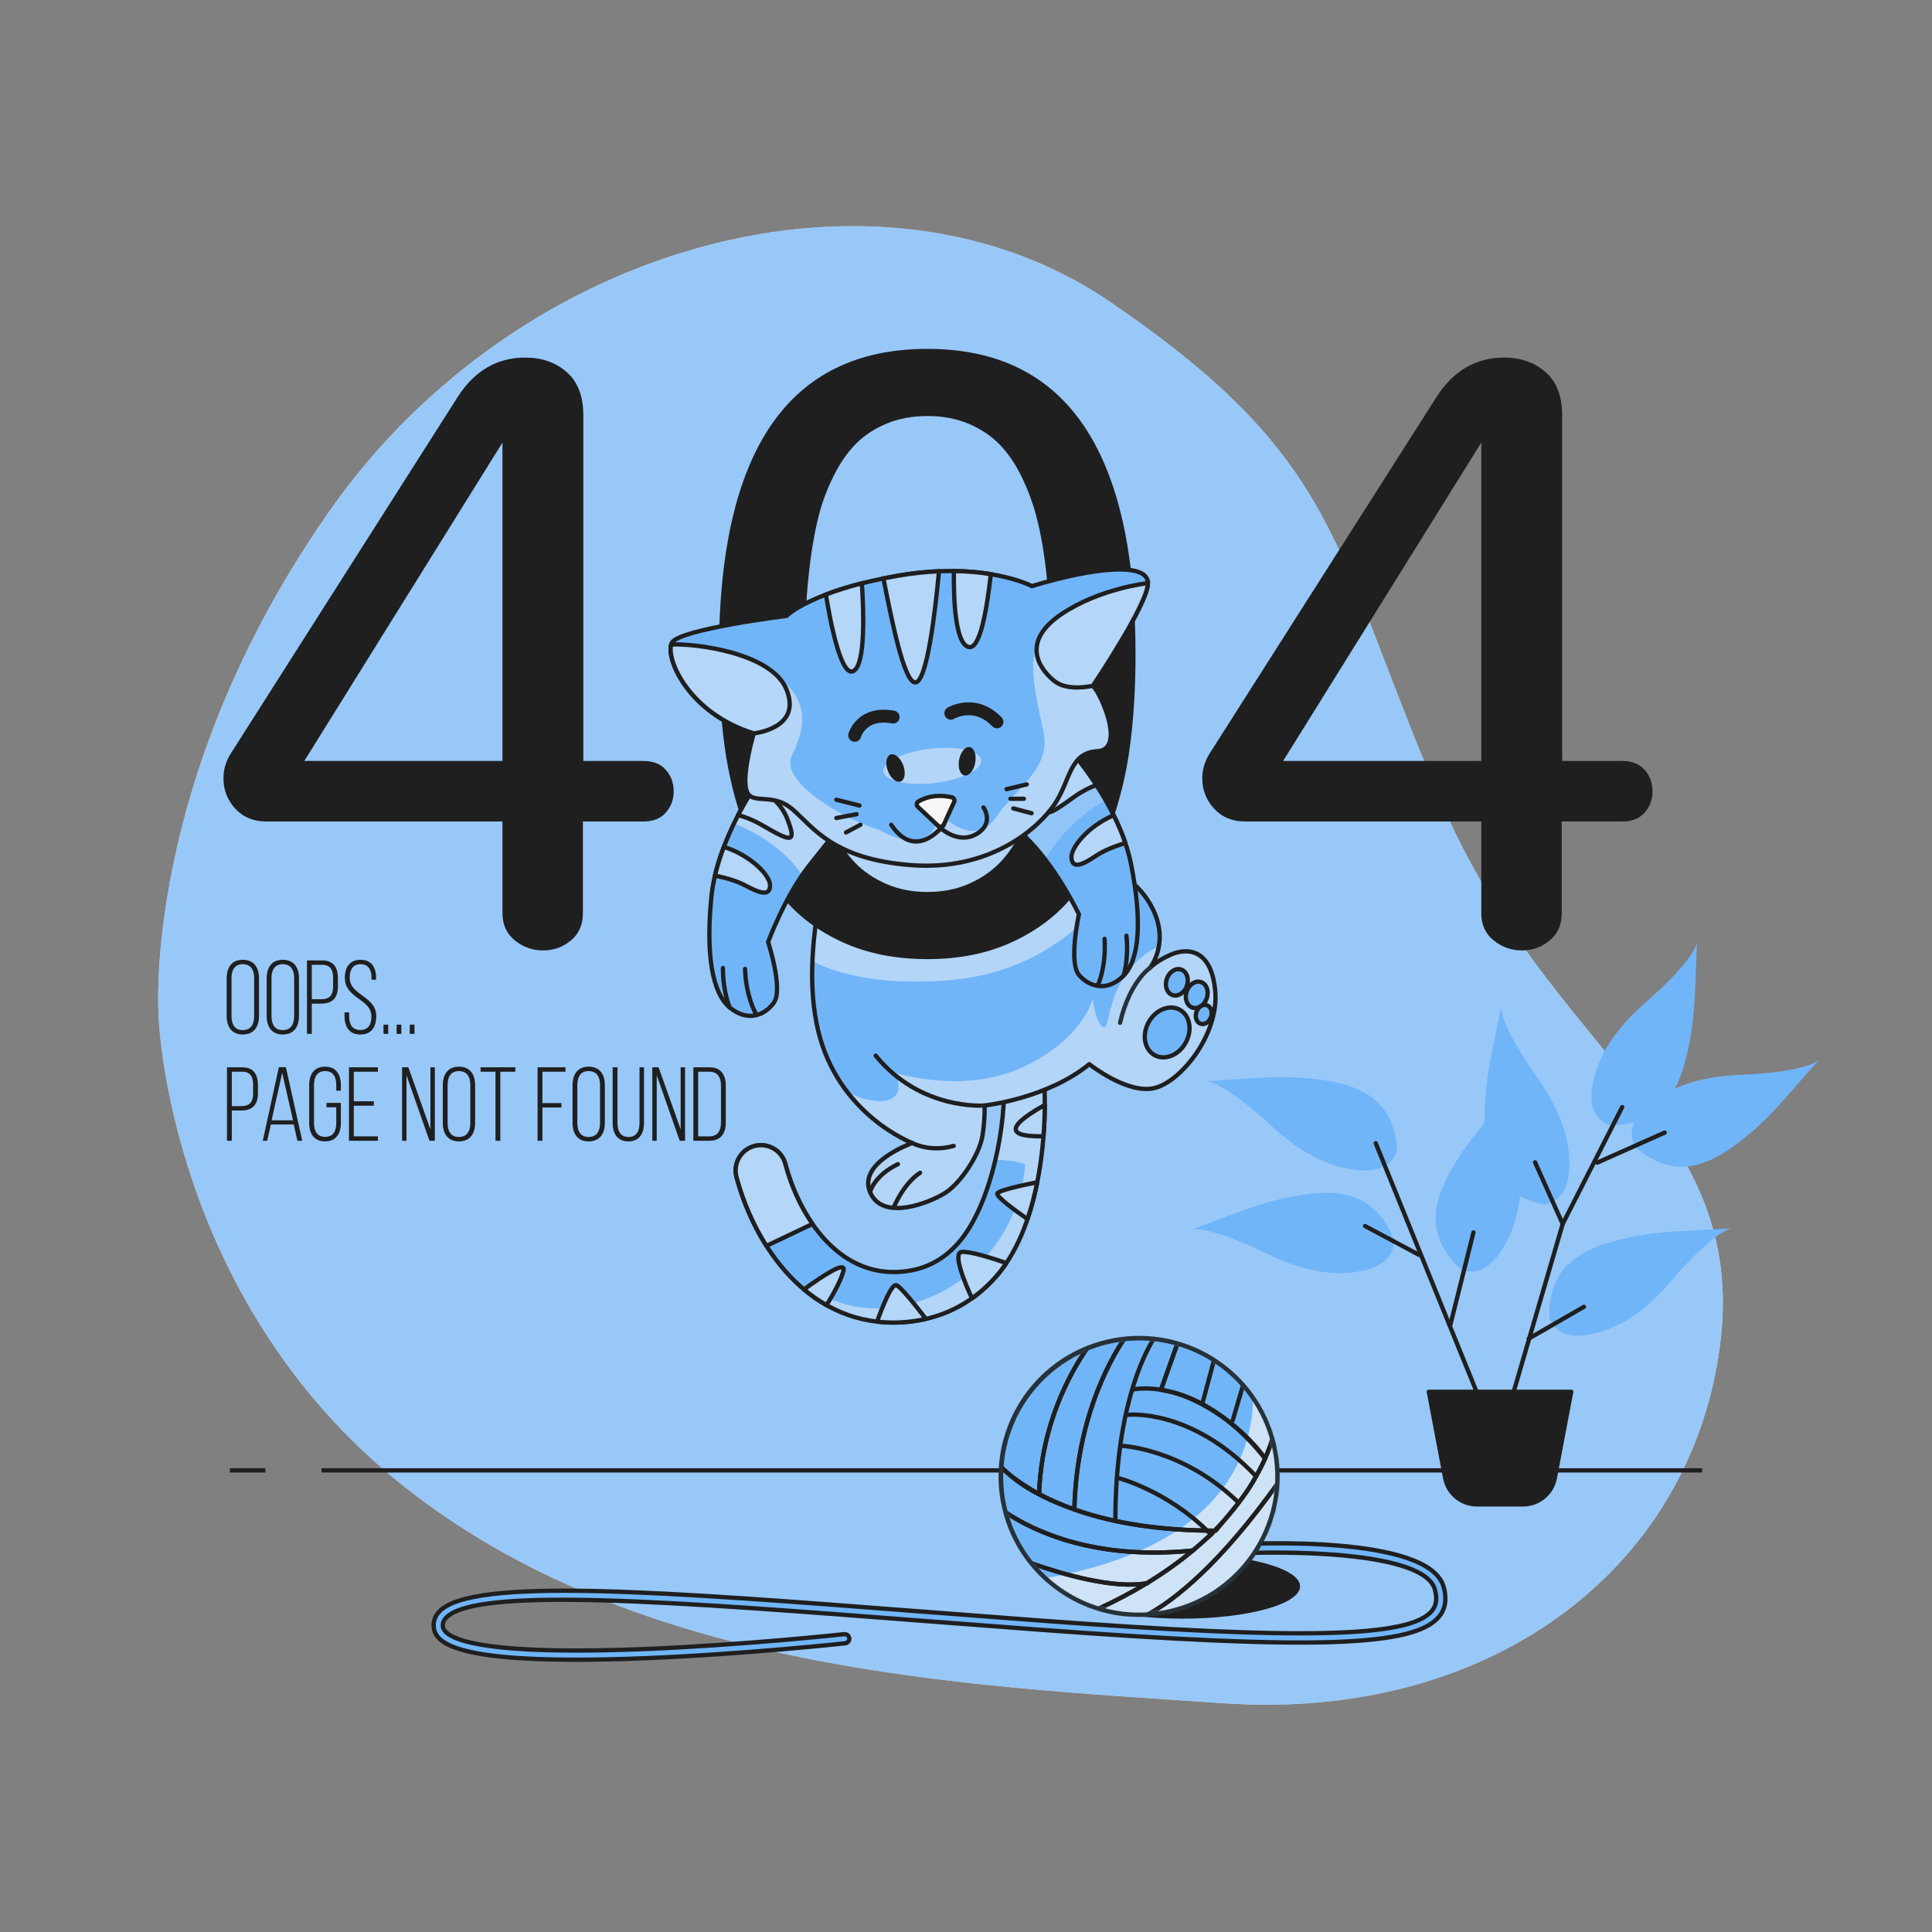 <svg width="500" height="500" viewBox="0 0 500 500" fill="none" xmlns="http://www.w3.org/2000/svg">
<rect x="0" y="0" width="500" height="500" fill="#808080" stroke="none"/>
<path d="M41.058 263.177C41.058 263.177 43.402 335.854 104.071 384.295C164.74 432.735 248.808 436.205 316.865 440.806C384.922 445.408 437.196 406.88 445.075 348.641C452.953 290.402 400.949 273.306 372.734 207.011C344.519 140.716 347.029 118.925 287.328 78.151C227.627 37.377 134.235 62.414 85.269 132.266C36.304 202.118 41.058 263.177 41.058 263.177Z" fill="#F6F6F7"/>
<path opacity="0.7" d="M41.058 263.177C41.058 263.177 43.402 335.854 104.071 384.295C164.74 432.735 248.808 436.205 316.865 440.806C384.922 445.408 437.196 406.88 445.075 348.641C452.953 290.402 400.949 273.306 372.734 207.011C344.519 140.716 347.029 118.925 287.328 78.151C227.627 37.377 134.235 62.414 85.269 132.266C36.304 202.118 41.058 263.177 41.058 263.177Z" fill="#71B5F9"/>
<path d="M68.667 380.533H59.49" stroke="#1F1F1F" stroke-width="1.113" stroke-miterlimit="10"/>
<path d="M440.51 380.533H83.195" stroke="#1F1F1F" stroke-width="1.113" stroke-miterlimit="10"/>
<path d="M306.068 418.905C322.855 418.905 336.463 415.163 336.463 410.546C336.463 405.93 322.855 402.188 306.068 402.188C289.281 402.188 275.673 405.93 275.673 410.546C275.673 415.163 289.281 418.905 306.068 418.905Z" fill="#1F1F1F"/>
<path d="M149.026 429.539C117.403 429.539 112.734 424.967 112.273 421.278C112.073 419.68 112.557 418.256 113.712 417.045C122.234 408.109 171.325 411.888 239.272 417.121C248.748 417.851 258.551 418.605 268.602 419.352C337.255 424.453 364.893 423.789 370.576 416.894C371.741 415.48 371.984 413.716 371.336 411.343C368.621 401.387 332.264 401.31 318.488 402.117C317.836 402.15 317.271 401.655 317.233 401.001C317.195 400.347 317.694 399.784 318.349 399.746C323.617 399.437 369.917 397.112 373.629 410.72C374.485 413.859 374.086 416.373 372.409 418.407C365.996 426.187 339.759 427.022 268.425 421.722C258.372 420.975 248.568 420.22 239.089 419.491C174.327 414.503 123.174 410.563 115.432 418.687C114.776 419.375 114.521 420.105 114.631 420.985C114.925 423.338 120.578 428.617 166.641 426.778C192.369 425.752 218.222 422.95 218.48 422.922C219.127 422.85 219.719 423.321 219.79 423.974C219.861 424.626 219.39 425.213 218.738 425.284C218.479 425.312 192.556 428.122 166.747 429.151C160.057 429.417 154.182 429.539 149.026 429.539Z" fill="#71B5F9" stroke="#1F1F1F" stroke-width="1.113" stroke-miterlimit="10"/>
<path d="M302.891 416.969C322.154 412.494 334.142 393.25 329.667 373.987C325.192 354.724 305.948 342.736 286.686 347.212C267.423 351.687 255.435 370.93 259.91 390.193C264.385 409.456 283.628 421.444 302.891 416.969Z" fill="#71B5F9"/>
<mask id="mask0_31656_2151" style="mask-type:luminance" maskUnits="userSpaceOnUse" x="258" y="346" width="73" height="72">
<path d="M302.891 416.969C322.154 412.494 334.142 393.25 329.667 373.987C325.192 354.724 305.948 342.736 286.686 347.212C267.423 351.687 255.435 370.93 259.91 390.193C264.385 409.456 283.628 421.444 302.891 416.969Z" fill="white"/>
</mask>
<g mask="url(#mask0_31656_2151)">
<path d="M294.77 417.887C314.545 417.887 330.576 401.856 330.576 382.081C330.576 374.6 328.278 367.657 324.355 361.912C323.959 377.506 315.335 400.537 270.569 408.464C276.942 414.314 285.438 417.887 294.77 417.887Z" fill="#F6F6F7"/>
</g>
<mask id="mask1_31656_2151" style="mask-type:luminance" maskUnits="userSpaceOnUse" x="258" y="346" width="73" height="72">
<path d="M302.891 416.969C322.154 412.494 334.142 393.25 329.667 373.987C325.192 354.724 305.948 342.736 286.686 347.212C267.423 351.687 255.435 370.93 259.91 390.193C264.385 409.456 283.628 421.444 302.891 416.969Z" fill="white"/>
</mask>
<g mask="url(#mask1_31656_2151)">
<path opacity="0.3" d="M294.77 417.887C314.545 417.887 330.576 401.856 330.576 382.081C330.576 374.6 328.278 367.657 324.355 361.912C323.959 377.506 315.335 400.537 270.569 408.464C276.942 414.314 285.438 417.887 294.77 417.887Z" fill="#71B5F9"/>
</g>
<mask id="mask2_31656_2151" style="mask-type:luminance" maskUnits="userSpaceOnUse" x="258" y="346" width="73" height="72">
<path d="M329.18 374.1C333.593 393.094 321.772 412.069 302.778 416.482C283.784 420.894 264.809 409.074 260.397 390.08C255.984 371.086 267.805 352.111 286.799 347.699C305.793 343.286 324.767 355.106 329.18 374.1Z" fill="white" stroke="white" stroke-width="1"/>
</mask>
<g mask="url(#mask2_31656_2151)">
<path d="M312.394 396.118C301.876 385.827 289.753 382.613 289.753 382.613M312.394 396.118C313.026 396.127 313.645 396.143 314.29 396.144C319.255 391.143 322.7 386.309 325.078 382.079M312.394 396.118C297.661 395.905 286.457 393.635 278.045 390.642C278.588 368.022 286.657 352.949 290.877 346.567C292.208 346.417 293.559 346.333 294.93 346.333C296.154 346.333 297.362 346.396 298.554 346.515M325.078 382.079C308.306 364.337 291.948 366.149 291.948 366.149C291.948 366.149 308.305 364.337 325.078 382.079ZM325.078 382.079C326.003 380.434 326.77 378.884 327.402 377.45C320.466 367.672 308.451 361.038 301.959 360.017L300.457 359.664M300.457 359.664C296.115 358.981 293.411 359.564 293.411 359.564M300.457 359.664L304.73 347.699C302.735 347.134 300.674 346.727 298.554 346.515M298.554 346.515C295.792 350.981 288.654 365.26 288.654 393.589M320.485 388.832C306.217 374.93 290.485 374.198 290.485 374.198" stroke="#1F1F1F" stroke-width="1.113" stroke-miterlimit="10" stroke-linecap="round" stroke-linejoin="round"/>
<path d="M278.047 390.642C278.59 368.022 286.659 352.948 290.879 346.567C287.512 346.946 284.286 347.789 281.267 349.034C276.701 355.689 269.506 368.895 268.917 386.63C271.508 388.027 274.541 389.394 278.047 390.642Z" stroke="#1F1F1F" stroke-width="1.113" stroke-miterlimit="10" stroke-linecap="round" stroke-linejoin="round"/>
<path d="M281.267 349.034C268.952 354.112 260.089 365.844 259.148 379.754C261.333 381.797 264.5 384.249 268.917 386.63C269.506 368.895 276.701 355.689 281.267 349.034Z" stroke="#1F1F1F" stroke-width="1.113" stroke-miterlimit="10" stroke-linecap="round" stroke-linejoin="round"/>
<path d="M321.739 358.375C325.225 362.293 327.861 366.978 329.369 372.147C328.93 373.627 328.298 375.418 327.403 377.451C317.106 364.545 306.949 360.686 300.459 359.664L304.732 347.699C308.117 348.659 311.296 350.101 314.194 351.949M321.739 358.375L319.022 367.613M321.739 358.375C319.538 355.901 316.998 353.737 314.194 351.949M314.194 351.949L311.139 363.359" stroke="#1F1F1F" stroke-width="1.113" stroke-miterlimit="10" stroke-linecap="round" stroke-linejoin="round"/>
<path d="M327.402 377.451C328.298 375.418 328.929 373.627 329.368 372.147C330.3 375.341 330.809 378.715 330.809 382.21C330.809 382.734 330.792 383.253 330.77 383.771C315.645 404.956 303.98 414.104 296.734 418.04C296.137 418.07 295.536 418.086 294.931 418.086C291.163 418.086 287.532 417.502 284.12 416.425C288.801 414.275 293.026 412.031 296.809 409.728M327.402 377.451C327.413 377.465 327.424 377.477 327.435 377.491M327.402 377.451C326.77 378.885 326.807 378.865 325.882 380.51C325.936 380.567 325.024 382.023 325.078 382.08C325.024 382.022 324.123 383.88 324.069 383.822C321.691 388.051 314.514 396.149 314.63 396.149C314.514 396.149 310.752 399.559 308.694 401.278M308.694 401.278C308.722 401.275 308.748 401.274 308.776 401.271M308.694 401.278C305.293 404.119 301.355 406.961 296.809 409.728M296.809 409.728C296.895 409.712 296.985 409.702 297.07 409.685" stroke="#1F1F1F" stroke-width="1.113" stroke-miterlimit="10" stroke-linecap="round" stroke-linejoin="round"/>
<path d="M330.77 383.771C315.645 404.957 303.98 414.104 296.735 418.042C315.195 417.128 329.978 402.262 330.77 383.771Z" stroke="#1F1F1F" stroke-width="1.113" stroke-miterlimit="10" stroke-linecap="round" stroke-linejoin="round"/>
<path d="M266.889 404.575C271.281 410.075 277.252 414.258 284.121 416.426C288.801 414.276 293.027 412.031 296.81 409.729C288.27 411.306 274.915 407.392 266.889 404.575Z" stroke="#1F1F1F" stroke-width="1.113" stroke-miterlimit="10" stroke-linecap="round" stroke-linejoin="round"/>
<path d="M296.81 409.729C301.356 406.962 305.294 404.12 308.695 401.279C282.911 403.916 267.001 395.934 260.244 391.39C261.533 396.272 263.827 400.743 266.888 404.576C274.915 407.392 288.27 411.306 296.81 409.729Z" stroke="#1F1F1F" stroke-width="1.113" stroke-miterlimit="10" stroke-linecap="round" stroke-linejoin="round"/>
<path d="M312.394 396.118C313.025 396.127 313.645 396.143 314.29 396.144C312.603 397.844 310.753 399.559 308.695 401.278C282.911 403.916 267.001 395.934 260.245 391.389C259.472 388.459 259.055 385.383 259.055 382.21C259.055 381.384 259.093 380.566 259.148 379.754C261.333 381.797 265.757 386.385 278.047 390.642M312.394 396.118C312.53 396.251 312.667 396.38 312.802 396.515M312.394 396.118C297.661 395.905 286.457 393.635 278.047 390.642M278.047 390.642C278.047 390.649 278.046 390.655 278.046 390.662" stroke="#1F1F1F" stroke-width="1.113" stroke-miterlimit="10" stroke-linecap="round" stroke-linejoin="round"/>
</g>
<path d="M302.891 416.969C322.154 412.494 334.142 393.25 329.667 373.987C325.192 354.724 305.948 342.736 286.686 347.212C267.423 351.687 255.435 370.93 259.91 390.193C264.385 409.456 283.628 421.444 302.891 416.969Z" stroke="#263238" stroke-width="1.113" stroke-miterlimit="10" stroke-linecap="round" stroke-linejoin="round"/>
<path d="M360.731 320.884C360.731 320.884 358.283 312.927 351.142 310.071C346.179 308.086 340.466 308.605 335.325 309.5C325.744 311.166 317.383 314.976 308.299 318.232C308.299 318.232 312.175 316.804 328.088 324.556C333.949 327.412 340.652 329.627 347.354 329.477C352.739 329.357 360.987 327.824 360.731 320.884Z" fill="#71B5F9"/>
<path d="M361.594 297.509C361.594 297.509 361.548 289.185 355.537 284.387C351.359 281.053 345.74 279.9 340.559 279.271C330.905 278.099 321.8 279.33 312.163 279.824C312.163 279.824 316.287 279.576 329.282 291.595C334.068 296.022 339.845 300.079 346.305 301.872C351.495 303.312 359.835 304.227 361.594 297.509Z" fill="#71B5F9"/>
<path d="M378.044 328.42C378.044 328.42 371.551 323.211 371.529 315.52C371.514 310.175 374.103 305.056 376.83 300.607C381.912 292.315 388.535 285.948 394.912 278.705C394.912 278.705 392.155 281.782 393.494 299.432C393.987 305.933 393.575 312.98 390.965 319.155C388.867 324.115 384.4 331.217 378.044 328.42Z" fill="#71B5F9"/>
<path d="M401.039 341.204C401.039 341.204 400.122 332.93 405.538 327.47C409.302 323.675 414.75 321.88 419.824 320.656C429.278 318.376 438.464 318.545 448.093 317.921C448.093 317.921 443.968 318.152 432.45 331.593C428.208 336.544 422.939 341.242 416.73 343.769C411.741 345.8 403.563 347.673 401.039 341.204Z" fill="#71B5F9"/>
<path d="M399.532 311.712C399.532 311.712 391.285 310.578 387.316 303.991C384.557 299.413 384.149 293.691 384.203 288.473C384.304 278.749 386.716 269.883 388.467 260.394C388.467 260.394 387.682 264.45 397.897 278.906C401.659 284.231 404.926 290.488 405.858 297.127C406.606 302.46 406.422 310.848 399.532 311.712Z" fill="#71B5F9"/>
<path d="M423.267 296.901C423.267 296.901 429.198 302.742 436.839 301.866C442.149 301.257 446.931 298.088 451.032 294.86C458.673 288.845 464.224 281.523 470.673 274.345C470.673 274.345 467.939 277.442 450.253 278.173C443.739 278.443 436.788 279.674 430.961 282.988C426.278 285.651 419.746 290.916 423.267 296.901Z" fill="#71B5F9"/>
<path d="M416.398 291.127C416.398 291.127 424.681 291.959 430.085 286.487C433.841 282.684 435.58 277.217 436.752 272.132C438.935 262.655 438.67 253.472 439.195 243.836C439.195 243.836 439.006 247.963 425.685 259.618C420.778 263.911 416.135 269.228 413.671 275.463C411.692 280.473 409.903 288.67 416.398 291.127Z" fill="#71B5F9"/>
<path d="M386.826 371.74L372.531 336.551L356.036 295.864" stroke="#1F1F1F" stroke-width="1.113" stroke-miterlimit="10" stroke-linecap="round" stroke-linejoin="round"/>
<path d="M390.126 365.692L404.421 316.757L419.816 286.517" stroke="#1F1F1F" stroke-width="1.113" stroke-miterlimit="10" stroke-linecap="round" stroke-linejoin="round"/>
<path d="M395.624 346.448L409.919 338.2" stroke="#1F1F1F" stroke-width="1.113" stroke-miterlimit="10" stroke-linecap="round" stroke-linejoin="round"/>
<path d="M404.421 316.757L397.273 300.812" stroke="#1F1F1F" stroke-width="1.113" stroke-miterlimit="10" stroke-linecap="round" stroke-linejoin="round"/>
<path d="M413.366 300.891L430.813 293.115" stroke="#1F1F1F" stroke-width="1.113" stroke-miterlimit="10" stroke-linecap="round" stroke-linejoin="round"/>
<path d="M375.28 343.149L381.328 318.956" stroke="#1F1F1F" stroke-width="1.113" stroke-miterlimit="10" stroke-linecap="round" stroke-linejoin="round"/>
<path d="M367.259 324.761L353.287 317.307" stroke="#1F1F1F" stroke-width="1.113" stroke-miterlimit="10" stroke-linecap="round" stroke-linejoin="round"/>
<path d="M394.163 389.334H382.239C378.218 389.334 374.765 386.475 374.016 382.524L369.782 360.193H406.62L402.386 382.524C401.637 386.475 398.184 389.334 394.163 389.334Z" fill="#1F1F1F" stroke="#1F1F1F" stroke-width="1.113" stroke-miterlimit="10" stroke-linecap="round" stroke-linejoin="round"/>
<path d="M58.663 253.199C58.663 250.429 59.939 248.392 62.818 248.392C65.751 248.392 67.028 250.429 67.028 253.199V262.922C67.028 265.692 65.752 267.729 62.818 267.729C59.939 267.729 58.663 265.692 58.663 262.922V253.199ZM59.913 263.004C59.913 265.068 60.728 266.589 62.819 266.589C64.938 266.589 65.779 265.068 65.779 263.004V253.118C65.779 251.054 64.938 249.532 62.819 249.532C60.728 249.532 59.913 251.053 59.913 253.118V263.004Z" fill="#1F1F1F"/>
<path d="M69.014 253.199C69.014 250.429 70.29 248.392 73.169 248.392C76.102 248.392 77.379 250.429 77.379 253.199V262.922C77.379 265.692 76.103 267.729 73.169 267.729C70.29 267.729 69.014 265.692 69.014 262.922V253.199ZM70.263 263.004C70.263 265.068 71.078 266.589 73.169 266.589C75.288 266.589 76.129 265.068 76.129 263.004V253.118C76.129 251.054 75.288 249.532 73.169 249.532C71.078 249.532 70.263 251.053 70.263 253.118V263.004Z" fill="#1F1F1F"/>
<path d="M83.382 248.554C86.315 248.554 87.456 250.401 87.456 253.171V255.235C87.456 258.25 86.07 259.744 83.056 259.744H80.694V267.566H79.444V248.554H83.382ZM83.056 258.603C85.256 258.603 86.207 257.625 86.207 255.317V253.09C86.207 251.026 85.502 249.695 83.383 249.695H80.694V258.604H83.056V258.603Z" fill="#1F1F1F"/>
<path d="M97.345 253.145V253.552H96.15V253.063C96.15 251.053 95.39 249.532 93.326 249.532C91.262 249.532 90.502 251.026 90.502 253.036C90.502 257.653 97.374 257.735 97.374 262.977C97.374 265.72 96.179 267.73 93.272 267.73C90.366 267.73 89.171 265.72 89.171 262.977V261.999H90.366V263.058C90.366 265.095 91.153 266.562 93.245 266.562C95.336 266.562 96.124 265.095 96.124 263.058C96.124 258.495 89.252 258.414 89.252 253.118C89.252 250.266 90.502 248.419 93.3 248.392C96.178 248.391 97.345 250.401 97.345 253.145Z" fill="#1F1F1F"/>
<path d="M100.471 265.176V267.566H99.248V265.176H100.471Z" fill="#1F1F1F"/>
<path d="M103.868 265.176V267.566H102.645V265.176H103.868Z" fill="#1F1F1F"/>
<path d="M107.263 265.176V267.566H106.04V265.176H107.263Z" fill="#1F1F1F"/>
<path d="M62.683 276.216C65.616 276.216 66.757 278.063 66.757 280.833V282.897C66.757 285.912 65.372 287.406 62.357 287.406H59.994V295.228H58.744V276.216H62.683ZM62.357 286.265C64.557 286.265 65.507 285.287 65.507 282.979V280.752C65.507 278.688 64.802 277.357 62.683 277.357H59.994V286.266L62.357 286.265Z" fill="#1F1F1F"/>
<path d="M70.1 291.017L69.15 295.227H68.009L72.164 276.188H73.985L78.221 295.227H76.971L76.021 291.017H70.1ZM70.29 289.931H75.831L73.033 277.628L70.29 289.931Z" fill="#1F1F1F"/>
<path d="M88.219 280.86V282.272H87.024V280.779C87.024 278.742 86.236 277.193 84.145 277.193C82.054 277.193 81.266 278.741 81.266 280.779V290.665C81.266 292.701 82.054 294.223 84.145 294.223C86.236 294.223 87.024 292.702 87.024 290.665V286.564H84.498V285.423H88.219V290.583C88.219 293.326 87.024 295.39 84.117 295.39C81.211 295.39 80.016 293.326 80.016 290.583V280.86C80.016 278.117 81.211 276.053 84.117 276.053C87.024 276.053 88.219 278.117 88.219 280.86Z" fill="#1F1F1F"/>
<path d="M96.749 285.016V286.157H91.561V294.087H97.807V295.228H90.311V276.216H97.807V277.357H91.561V285.016H96.749Z" fill="#1F1F1F"/>
<path d="M105.197 295.228H104.057V276.216H105.687L111.39 292.267V276.216H112.531V295.228H111.146L105.198 278.28L105.197 295.228Z" fill="#1F1F1F"/>
<path d="M114.598 280.86C114.598 278.09 115.874 276.053 118.753 276.053C121.686 276.053 122.963 278.09 122.963 280.86V290.583C122.963 293.353 121.687 295.39 118.753 295.39C115.874 295.39 114.598 293.353 114.598 290.583V280.86ZM115.847 290.665C115.847 292.729 116.662 294.25 118.753 294.25C120.872 294.25 121.713 292.729 121.713 290.665V280.779C121.713 278.715 120.872 277.193 118.753 277.193C116.662 277.193 115.847 278.714 115.847 280.779V290.665Z" fill="#1F1F1F"/>
<path d="M128.233 295.228V277.357H124.377V276.216H133.366V277.357H129.482V295.228H128.233Z" fill="#1F1F1F"/>
<path d="M145.293 285.478V286.619H140.378V295.229H139.128V276.217H146.352V277.358H140.377V285.479H145.293V285.478Z" fill="#1F1F1F"/>
<path d="M148.174 280.86C148.174 278.09 149.45 276.053 152.329 276.053C155.262 276.053 156.539 278.09 156.539 280.86V290.583C156.539 293.353 155.263 295.39 152.329 295.39C149.45 295.39 148.174 293.353 148.174 290.583V280.86ZM149.423 290.665C149.423 292.729 150.238 294.25 152.329 294.25C154.448 294.25 155.289 292.729 155.289 290.665V280.779C155.289 278.715 154.448 277.193 152.329 277.193C150.238 277.193 149.423 278.714 149.423 280.779V290.665Z" fill="#1F1F1F"/>
<path d="M159.801 290.638C159.801 292.675 160.563 294.25 162.654 294.25C164.745 294.25 165.505 292.675 165.505 290.638V276.216H166.673V290.584C166.673 293.3 165.532 295.391 162.626 295.391C159.72 295.391 158.551 293.299 158.551 290.584V276.216H159.801V290.638Z" fill="#1F1F1F"/>
<path d="M169.96 295.228H168.819V276.216H170.449L176.152 292.267V276.216H177.293V295.228H175.908L169.96 278.28V295.228Z" fill="#1F1F1F"/>
<path d="M183.625 276.216C186.559 276.216 187.835 278.144 187.835 280.942V290.502C187.835 293.299 186.559 295.228 183.625 295.228H179.442V276.216H183.625ZM183.597 294.087C185.716 294.087 186.585 292.648 186.585 290.556V280.887C186.585 278.795 185.689 277.356 183.597 277.356H180.691V294.087H183.597Z" fill="#1F1F1F"/>
<path d="M231.153 342.281C208.887 342.282 195.512 322.528 190.76 305.156L190.599 304.547C189.691 301.053 191.787 297.485 195.281 296.578C198.776 295.675 202.342 297.766 203.25 301.259L203.369 301.712C206.986 314.933 216.815 330.043 232.582 329.171C238.87 328.817 243.934 326.345 248.062 321.616C256.714 311.704 260.581 290.126 259.718 279.249C259.489 276.37 261.638 273.852 264.516 273.624C267.415 273.396 269.913 275.544 270.141 278.421C271.103 290.526 269.824 316.562 257.909 330.211C251.436 337.626 243.163 341.666 233.317 342.221C232.586 342.261 231.864 342.281 231.153 342.281Z" fill="#71B5F9"/>
<mask id="mask3_31656_2151" style="mask-type:luminance" maskUnits="userSpaceOnUse" x="190" y="273" width="81" height="70">
<path d="M231.153 342.281C208.887 342.282 195.512 322.528 190.76 305.156L190.599 304.547C189.691 301.053 191.787 297.485 195.281 296.578C198.776 295.675 202.342 297.766 203.25 301.259L203.369 301.712C206.986 314.933 216.815 330.043 232.582 329.171C238.87 328.817 243.934 326.345 248.062 321.616C256.714 311.704 260.581 290.126 259.718 279.249C259.489 276.37 261.638 273.852 264.516 273.624C267.415 273.396 269.913 275.544 270.141 278.421C271.103 290.526 269.824 316.562 257.909 330.211C251.436 337.626 243.163 341.666 233.317 342.221C232.586 342.261 231.864 342.281 231.153 342.281Z" fill="white"/>
</mask>
<g mask="url(#mask3_31656_2151)">
<path d="M264.514 273.623C261.636 273.851 259.487 276.37 259.716 279.248C260.137 284.556 259.429 292.413 257.591 300.218C259.85 300.108 262.444 300.359 265.357 301.23C264.934 306.571 263.254 314.42 257.725 322.098C248.014 335.586 233.446 339.903 222.116 338.284C217.051 337.56 211.235 334.896 206.348 332.171C212.81 338.221 221.066 342.281 231.153 342.281C231.864 342.281 232.586 342.26 233.315 342.22C243.161 341.665 251.435 337.625 257.907 330.21C269.822 316.561 271.101 290.525 270.139 278.42C269.911 275.543 267.413 273.394 264.514 273.623Z" fill="#F6F6F7"/>
</g>
<mask id="mask4_31656_2151" style="mask-type:luminance" maskUnits="userSpaceOnUse" x="190" y="273" width="81" height="70">
<path d="M231.153 342.281C208.887 342.282 195.512 322.528 190.76 305.156L190.599 304.547C189.691 301.053 191.787 297.485 195.281 296.578C198.776 295.675 202.342 297.766 203.25 301.259L203.369 301.712C206.986 314.933 216.815 330.043 232.582 329.171C238.87 328.817 243.934 326.345 248.062 321.616C256.714 311.704 260.581 290.126 259.718 279.249C259.489 276.37 261.638 273.852 264.516 273.624C267.415 273.396 269.913 275.544 270.141 278.421C271.103 290.526 269.824 316.562 257.909 330.211C251.436 337.626 243.163 341.666 233.317 342.221C232.586 342.261 231.864 342.281 231.153 342.281Z" fill="white"/>
</mask>
<g mask="url(#mask4_31656_2151)">
<path opacity="0.5" d="M264.514 273.623C261.636 273.851 259.487 276.37 259.716 279.248C260.137 284.556 259.429 292.413 257.591 300.218C259.85 300.108 262.444 300.359 265.357 301.23C264.934 306.571 263.254 314.42 257.725 322.098C248.014 335.586 233.446 339.903 222.116 338.284C217.051 337.56 211.235 334.896 206.348 332.171C212.81 338.221 221.066 342.281 231.153 342.281C231.864 342.281 232.586 342.26 233.315 342.22C243.161 341.665 251.435 337.625 257.907 330.21C269.822 316.561 271.101 290.525 270.139 278.42C269.911 275.543 267.413 273.394 264.514 273.623Z" fill="#71B5F9"/>
</g>
<path d="M231.153 342.281C208.887 342.282 195.512 322.528 190.76 305.156L190.599 304.547C189.691 301.053 191.787 297.485 195.281 296.578C198.776 295.675 202.342 297.766 203.25 301.259L203.369 301.712C206.986 314.933 216.815 330.043 232.582 329.171C238.87 328.817 243.934 326.345 248.062 321.616C256.714 311.704 260.581 290.126 259.718 279.249C259.489 276.37 261.638 273.852 264.516 273.624C267.415 273.396 269.913 275.544 270.141 278.421C271.103 290.526 269.824 316.562 257.909 330.211C251.436 337.626 243.163 341.666 233.317 342.221C232.586 342.261 231.864 342.281 231.153 342.281Z" stroke="#1F1F1F" stroke-width="1.113" stroke-miterlimit="10" stroke-linecap="round" stroke-linejoin="round"/>
<path d="M218.311 328.746C218.836 326.297 212.975 330.131 208.066 333.698C209.883 335.224 211.832 336.59 213.909 337.764C215.662 334.92 217.804 331.113 218.311 328.746Z" fill="#B3D6F9" stroke="#1F1F1F" stroke-width="1.113" stroke-miterlimit="10" stroke-linecap="round" stroke-linejoin="round"/>
<path d="M231.153 342.281C231.864 342.281 232.586 342.26 233.315 342.22C235.498 342.097 237.6 341.793 239.626 341.328C236.868 337.726 233.072 332.974 231.975 332.609C230.727 332.193 228.317 338.324 226.982 342.042C228.337 342.198 229.726 342.281 231.153 342.281Z" fill="#B3D6F9" stroke="#1F1F1F" stroke-width="1.113" stroke-miterlimit="10" stroke-linecap="round" stroke-linejoin="round"/>
<path d="M203.367 301.711L203.248 301.258C202.34 297.765 198.774 295.674 195.279 296.577C191.786 297.484 189.689 301.053 190.597 304.546L190.758 305.155C192.336 310.922 194.87 316.949 198.358 322.431L210.268 316.76C207.064 312.139 204.756 306.787 203.367 301.711Z" fill="#B3D6F9" stroke="#1F1F1F" stroke-width="1.113" stroke-miterlimit="10" stroke-linecap="round" stroke-linejoin="round"/>
<path d="M257.908 330.21C258.818 329.167 259.659 328.045 260.449 326.869C256.674 325.578 251.01 323.803 248.908 323.994C246.416 324.221 249.797 332.219 251.543 336.004C253.824 334.382 255.949 332.453 257.908 330.21Z" fill="#B3D6F9" stroke="#1F1F1F" stroke-width="1.113" stroke-miterlimit="10" stroke-linecap="round" stroke-linejoin="round"/>
<path d="M258.116 308.844C257.72 309.637 262.61 313.204 265.91 315.492C266.96 312.403 267.789 309.191 268.431 305.97C264.428 306.766 258.507 308.063 258.116 308.844Z" fill="#B3D6F9" stroke="#1F1F1F" stroke-width="1.113" stroke-miterlimit="10" stroke-linecap="round" stroke-linejoin="round"/>
<path d="M270.051 294.051C270.273 291.201 270.377 288.479 270.39 285.976C266.952 287.874 262.869 290.49 262.869 292.21C262.869 293.873 266.69 294.139 270.051 294.051Z" fill="#B3D6F9" stroke="#1F1F1F" stroke-width="1.113" stroke-miterlimit="10" stroke-linecap="round" stroke-linejoin="round"/>
<path d="M216.208 216.681C216.208 216.681 206.503 244.801 211.729 266.699C216.955 288.597 236.116 295.814 236.116 295.814C236.116 295.814 221.932 300.791 225.167 308.505C228.402 316.219 240.595 311.242 244.577 308.754C248.558 306.266 253.535 298.8 254.282 293.823C255.028 288.846 254.78 286.109 254.78 286.109C254.78 286.109 270.955 284.367 281.904 275.409C281.904 275.409 291.609 283.123 298.577 281.63C305.545 280.137 315.498 267.695 314.503 256.497C313.508 245.299 307.038 245.299 303.056 247.041C299.074 248.783 297.581 250.525 297.581 250.525C297.581 250.525 303.305 243.557 297.581 233.852C291.858 224.147 281.655 223.4 281.655 223.4C281.655 223.4 278.669 207.474 269.71 201.502C260.752 195.529 228.899 189.308 216.208 216.681Z" fill="#71B5F9"/>
<mask id="mask5_31656_2151" style="mask-type:luminance" maskUnits="userSpaceOnUse" x="210" y="196" width="105" height="117">
<path d="M216.208 216.681C216.208 216.681 206.503 244.801 211.729 266.699C216.955 288.597 236.116 295.814 236.116 295.814C236.116 295.814 221.932 300.791 225.167 308.505C228.402 316.219 240.595 311.242 244.577 308.754C248.558 306.266 253.535 298.8 254.282 293.823C255.028 288.846 254.78 286.109 254.78 286.109C254.78 286.109 270.955 284.367 281.904 275.409C281.904 275.409 291.609 283.123 298.577 281.63C305.545 280.137 315.498 267.695 314.503 256.497C313.508 245.299 307.038 245.299 303.056 247.041C299.074 248.783 297.581 250.525 297.581 250.525C297.581 250.525 303.305 243.557 297.581 233.852C291.858 224.147 281.655 223.4 281.655 223.4C281.655 223.4 278.669 207.474 269.71 201.502C260.752 195.529 228.899 189.308 216.208 216.681Z" fill="white"/>
</mask>
<g mask="url(#mask5_31656_2151)">
<path d="M290.143 226.354C283.092 238.096 268.789 251.6 246.285 253.574C226.482 255.311 215.381 251.411 210.265 248.703C210.955 231.924 216.209 216.682 216.209 216.682C228.9 189.309 260.752 195.53 269.711 201.502C278.669 207.474 281.656 223.4 281.656 223.4C281.656 223.4 285.711 223.702 290.143 226.354ZM303.055 247.04C299.073 248.782 297.58 250.524 297.58 250.524C297.58 250.524 299.309 248.403 299.913 244.884C286.462 251.578 287.512 265.902 285.838 265.902C283.783 265.902 282.756 258.71 282.756 258.71C282.756 258.71 280.188 268.984 264.777 276.175C249.366 283.366 231.901 277.716 231.901 277.716C231.901 277.716 235.497 285.935 226.25 284.908C223.126 284.561 220.779 283.506 219.021 282.266C226.489 292.179 236.115 295.813 236.115 295.813C236.115 295.813 221.931 300.79 225.166 308.504C228.401 316.218 240.594 311.241 244.576 308.753C248.557 306.265 253.534 298.799 254.281 293.822C255.027 288.845 254.779 286.108 254.779 286.108C254.779 286.108 270.954 284.366 281.903 275.408C281.903 275.408 291.608 283.122 298.576 281.629C305.544 280.136 315.497 267.694 314.502 256.496C313.507 245.298 307.037 245.298 303.055 247.04Z" fill="#F6F6F7"/>
</g>
<mask id="mask6_31656_2151" style="mask-type:luminance" maskUnits="userSpaceOnUse" x="210" y="196" width="105" height="117">
<path d="M216.208 216.681C216.208 216.681 206.503 244.801 211.729 266.699C216.955 288.597 236.116 295.814 236.116 295.814C236.116 295.814 221.932 300.791 225.167 308.505C228.402 316.219 240.595 311.242 244.577 308.754C248.558 306.266 253.535 298.8 254.282 293.823C255.028 288.846 254.78 286.109 254.78 286.109C254.78 286.109 270.955 284.367 281.904 275.409C281.904 275.409 291.609 283.123 298.577 281.63C305.545 280.137 315.498 267.695 314.503 256.497C313.508 245.299 307.038 245.299 303.056 247.041C299.074 248.783 297.581 250.525 297.581 250.525C297.581 250.525 303.305 243.557 297.581 233.852C291.858 224.147 281.655 223.4 281.655 223.4C281.655 223.4 278.669 207.474 269.71 201.502C260.752 195.529 228.899 189.308 216.208 216.681Z" fill="white"/>
</mask>
<g mask="url(#mask6_31656_2151)">
<path opacity="0.5" d="M290.143 226.354C283.092 238.096 268.789 251.6 246.285 253.574C226.482 255.311 215.381 251.411 210.265 248.703C210.955 231.924 216.209 216.682 216.209 216.682C228.9 189.309 260.752 195.53 269.711 201.502C278.669 207.474 281.656 223.4 281.656 223.4C281.656 223.4 285.711 223.702 290.143 226.354ZM303.055 247.04C299.073 248.782 297.58 250.524 297.58 250.524C297.58 250.524 299.309 248.403 299.913 244.884C286.462 251.578 287.512 265.902 285.838 265.902C283.783 265.902 282.756 258.71 282.756 258.71C282.756 258.71 280.188 268.984 264.777 276.175C249.366 283.366 231.901 277.716 231.901 277.716C231.901 277.716 235.497 285.935 226.25 284.908C223.126 284.561 220.779 283.506 219.021 282.266C226.489 292.179 236.115 295.813 236.115 295.813C236.115 295.813 221.931 300.79 225.166 308.504C228.401 316.218 240.594 311.241 244.576 308.753C248.557 306.265 253.534 298.799 254.281 293.822C255.027 288.845 254.779 286.108 254.779 286.108C254.779 286.108 270.954 284.366 281.903 275.408C281.903 275.408 291.608 283.122 298.576 281.629C305.544 280.136 315.497 267.694 314.502 256.496C313.507 245.298 307.037 245.298 303.055 247.04Z" fill="#71B5F9"/>
</g>
<mask id="mask7_31656_2151" style="mask-type:luminance" maskUnits="userSpaceOnUse" x="210" y="196" width="105" height="117">
<path d="M216.208 216.681C216.208 216.681 206.503 244.801 211.729 266.699C216.955 288.597 236.116 295.814 236.116 295.814C236.116 295.814 221.932 300.791 225.167 308.505C228.402 316.219 240.595 311.242 244.577 308.754C248.558 306.266 253.535 298.8 254.282 293.823C255.028 288.846 254.78 286.109 254.78 286.109C254.78 286.109 270.955 284.367 281.904 275.409C281.904 275.409 291.609 283.123 298.577 281.63C305.545 280.137 315.498 267.695 314.503 256.497C313.508 245.299 307.038 245.299 303.056 247.041C299.074 248.783 297.581 250.525 297.581 250.525C297.581 250.525 303.305 243.557 297.581 233.852C291.858 224.147 281.655 223.4 281.655 223.4C281.655 223.4 278.669 207.474 269.71 201.502C260.752 195.529 228.899 189.308 216.208 216.681Z" fill="white"/>
</mask>
<g mask="url(#mask7_31656_2151)">
<path d="M254.779 286.109C254.779 286.109 238.214 287.457 226.629 273.198" stroke="#1F1F1F" stroke-width="1.113" stroke-miterlimit="10" stroke-linecap="round" stroke-linejoin="round"/>
</g>
<path d="M216.208 216.681C216.208 216.681 206.503 244.801 211.729 266.699C216.955 288.597 236.116 295.814 236.116 295.814C236.116 295.814 221.932 300.791 225.167 308.505C228.402 316.219 240.595 311.242 244.577 308.754C248.558 306.266 253.535 298.8 254.282 293.823C255.028 288.846 254.78 286.109 254.78 286.109C254.78 286.109 270.955 284.367 281.904 275.409C281.904 275.409 291.609 283.123 298.577 281.63C305.545 280.137 315.498 267.695 314.503 256.497C313.508 245.299 307.038 245.299 303.056 247.041C299.074 248.783 297.581 250.525 297.581 250.525C297.581 250.525 303.305 243.557 297.581 233.852C291.858 224.147 281.655 223.4 281.655 223.4C281.655 223.4 278.669 207.474 269.71 201.502C260.752 195.529 228.899 189.308 216.208 216.681Z" stroke="#1F1F1F" stroke-width="1.113" stroke-miterlimit="10" stroke-linecap="round" stroke-linejoin="round"/>
<path d="M297.581 250.524C297.581 250.524 292.355 254.008 289.867 264.708" stroke="#263238" stroke-width="1.113" stroke-miterlimit="10" stroke-linecap="round" stroke-linejoin="round"/>
<path d="M307.172 255.1C306.557 256.923 304.892 258.008 303.453 257.522C302.014 257.037 301.346 255.165 301.961 253.342C302.576 251.519 304.241 250.434 305.68 250.92C307.119 251.405 307.788 253.276 307.172 255.1Z" fill="#71B5F9" stroke="#1F1F1F" stroke-width="1.113" stroke-miterlimit="10" stroke-linecap="round" stroke-linejoin="round"/>
<path d="M312.32 258.338C311.705 260.161 310.04 261.246 308.601 260.76C307.162 260.275 306.494 258.403 307.109 256.58C307.724 254.757 309.389 253.672 310.828 254.158C312.267 254.644 312.935 256.515 312.32 258.338Z" fill="#71B5F9" stroke="#1F1F1F" stroke-width="1.113" stroke-miterlimit="10" stroke-linecap="round" stroke-linejoin="round"/>
<path d="M313.417 263.187C312.97 264.511 311.761 265.299 310.716 264.946C309.671 264.593 309.186 263.234 309.632 261.91C310.079 260.586 311.288 259.798 312.333 260.151C313.379 260.504 313.864 261.863 313.417 263.187Z" fill="#71B5F9" stroke="#1F1F1F" stroke-width="1.113" stroke-miterlimit="10" stroke-linecap="round" stroke-linejoin="round"/>
<path d="M306.849 269.849C305.051 273.095 301.449 274.539 298.805 273.074C296.16 271.609 295.473 267.79 297.271 264.544C299.069 261.298 302.671 259.854 305.316 261.319C307.96 262.784 308.647 266.603 306.849 269.849Z" fill="#71B5F9" stroke="#1F1F1F" stroke-width="1.113" stroke-miterlimit="10" stroke-linecap="round" stroke-linejoin="round"/>
<path d="M236.116 295.813C236.116 295.813 240.595 298.301 246.816 296.559" stroke="#1F1F1F" stroke-width="1.113" stroke-miterlimit="10" stroke-linecap="round" stroke-linejoin="round"/>
<path d="M225.167 308.504C225.167 308.504 226.162 304.274 232.383 301.287" stroke="#1F1F1F" stroke-width="1.113" stroke-miterlimit="10" stroke-linecap="round" stroke-linejoin="round"/>
<path d="M231.388 312.237C231.388 312.237 233.876 306.265 238.107 303.527" stroke="#1F1F1F" stroke-width="1.113" stroke-miterlimit="10" stroke-linecap="round" stroke-linejoin="round"/>
<path d="M133.257 243.395C131.111 241.679 130.038 239.319 130.038 236.314V212.601H68.88C65.589 212.601 62.925 211.493 60.887 209.275C58.848 207.059 57.829 204.447 57.829 201.443C57.829 199.083 58.508 196.866 59.868 194.791L118.45 102.733C122.812 95.938 128.643 92.54 135.939 92.54C140.231 92.54 143.807 93.793 146.668 96.296C149.528 98.801 150.96 102.519 150.96 107.455V196.938H166.518C169.021 196.938 170.952 197.708 172.312 199.245C173.67 200.784 174.35 202.625 174.35 204.771C174.35 206.917 173.67 208.76 172.312 210.297C170.952 211.836 169.021 212.604 166.518 212.604H150.854V236.317C150.854 239.321 149.816 241.681 147.742 243.398C145.666 245.115 143.271 245.973 140.553 245.973C137.833 245.97 135.402 245.112 133.257 243.395ZM130.038 196.937V114.535L78.752 196.937H130.038Z" fill="#1F1F1F"/>
<path d="M218.126 243.878C211.759 240.982 206.592 237.119 202.622 232.29C198.652 227.462 195.396 221.579 192.858 214.64C190.318 207.703 188.548 200.585 187.547 193.289C186.544 185.993 186.045 178.018 186.045 169.362C186.045 116.645 204.033 90.287 240.014 90.287C275.921 90.287 293.876 116.646 293.876 169.362C293.876 177.946 293.393 185.885 292.428 193.182C291.461 200.478 289.708 207.596 287.17 214.533C284.63 221.472 281.376 227.355 277.406 232.183C273.436 237.011 268.268 240.892 261.902 243.824C255.535 246.756 248.239 248.223 240.014 248.223C231.788 248.223 224.492 246.775 218.126 243.878ZM250.69 228.749C253.873 227.354 256.554 225.531 258.737 223.277C260.918 221.024 262.814 218.217 264.424 214.854C266.033 211.492 267.303 208.094 268.233 204.661C269.161 201.228 269.896 197.348 270.432 193.02C270.968 188.693 271.326 184.724 271.505 181.111C271.682 177.5 271.773 173.584 271.773 169.362C271.773 164.928 271.682 160.832 271.505 157.077C271.325 153.322 270.95 149.282 270.378 144.953C269.805 140.626 269.053 136.745 268.125 133.312C267.194 129.878 265.926 126.517 264.317 123.227C262.708 119.937 260.812 117.183 258.63 114.965C256.447 112.749 253.783 110.979 250.636 109.654C247.488 108.331 243.948 107.669 240.014 107.669C236.079 107.669 232.539 108.331 229.392 109.654C226.244 110.979 223.598 112.73 221.453 114.911C219.306 117.094 217.41 119.83 215.766 123.12C214.12 126.411 212.85 129.772 211.956 133.205C211.061 136.638 210.328 140.538 209.757 144.9C209.184 149.264 208.808 153.323 208.63 157.078C208.45 160.834 208.362 164.929 208.362 169.363C208.362 173.584 208.45 177.517 208.63 181.165C208.808 184.813 209.166 188.801 209.703 193.128C210.239 197.457 210.971 201.336 211.902 204.769C212.831 208.203 214.102 211.601 215.711 214.962C217.321 218.325 219.198 221.114 221.343 223.33C223.489 225.548 226.153 227.354 229.337 228.748C232.519 230.143 236.078 230.841 240.012 230.841C243.948 230.842 247.507 230.145 250.69 228.749Z" fill="#1F1F1F"/>
<path d="M386.578 243.395C384.432 241.679 383.359 239.319 383.359 236.314V212.601H322.202C318.91 212.601 316.247 211.493 314.208 209.275C312.169 207.059 311.15 204.447 311.15 201.443C311.15 199.083 311.829 196.866 313.188 194.791L371.771 102.733C376.133 95.938 381.964 92.54 389.26 92.54C393.551 92.54 397.127 93.793 399.989 96.296C402.849 98.801 404.281 102.519 404.281 107.455V196.938H419.838C422.341 196.938 424.273 197.708 425.632 199.245C426.991 200.784 427.671 202.625 427.671 204.771C427.671 206.917 426.991 208.76 425.632 210.297C424.273 211.836 422.341 212.604 419.838 212.604H404.173V236.317C404.173 239.321 403.136 241.681 401.062 243.398C398.986 245.115 396.591 245.973 393.873 245.973C391.155 245.97 388.724 245.112 386.578 243.395ZM383.359 196.937V114.535L332.072 196.937H383.359Z" fill="#1F1F1F"/>
<path d="M196.052 202.496C196.052 202.496 185.6 217.178 184.107 232.109C182.614 247.04 184.356 256.994 188.835 260.726C193.314 264.459 197.793 262.966 200.282 259.482C202.771 255.998 198.789 243.805 198.789 243.805C198.789 243.805 203.02 232.109 209.49 223.897C215.96 215.685 217.204 214.441 217.204 214.441C217.204 214.441 206.005 201.75 196.052 202.496Z" fill="#71B5F9"/>
<mask id="mask8_31656_2151" style="mask-type:luminance" maskUnits="userSpaceOnUse" x="183" y="202" width="35" height="61">
<path d="M196.052 202.496C196.052 202.496 185.6 217.178 184.107 232.109C182.614 247.04 184.356 256.994 188.835 260.726C193.314 264.459 197.793 262.966 200.282 259.482C202.771 255.998 198.789 243.805 198.789 243.805C198.789 243.805 203.02 232.109 209.49 223.897C215.96 215.685 217.204 214.441 217.204 214.441C217.204 214.441 206.005 201.75 196.052 202.496Z" fill="white"/>
</mask>
<g mask="url(#mask8_31656_2151)">
<path d="M196.052 202.496C196.052 202.496 193.002 206.785 189.962 213.079C194.957 215.094 202.712 219.184 207.63 226.435C208.227 225.565 208.847 224.713 209.49 223.897C215.96 215.685 217.204 214.441 217.204 214.441C217.204 214.441 206.005 201.75 196.052 202.496Z" fill="#F6F6F7"/>
</g>
<mask id="mask9_31656_2151" style="mask-type:luminance" maskUnits="userSpaceOnUse" x="183" y="202" width="35" height="61">
<path d="M196.052 202.496C196.052 202.496 185.6 217.178 184.107 232.109C182.614 247.04 184.356 256.994 188.835 260.726C193.314 264.459 197.793 262.966 200.282 259.482C202.771 255.998 198.789 243.805 198.789 243.805C198.789 243.805 203.02 232.109 209.49 223.897C215.96 215.685 217.204 214.441 217.204 214.441C217.204 214.441 206.005 201.75 196.052 202.496Z" fill="white"/>
</mask>
<g mask="url(#mask9_31656_2151)">
<path opacity="0.5" d="M196.052 202.496C196.052 202.496 193.002 206.785 189.962 213.079C194.957 215.094 202.712 219.184 207.63 226.435C208.227 225.565 208.847 224.713 209.49 223.897C215.96 215.685 217.204 214.441 217.204 214.441C217.204 214.441 206.005 201.75 196.052 202.496Z" fill="#71B5F9"/>
</g>
<path d="M196.052 202.496C196.052 202.496 185.6 217.178 184.107 232.109C182.614 247.04 184.356 256.994 188.835 260.726C193.314 264.459 197.793 262.966 200.282 259.482C202.771 255.998 198.789 243.805 198.789 243.805C198.789 243.805 203.02 232.109 209.49 223.897C215.96 215.685 217.204 214.441 217.204 214.441C217.204 214.441 206.005 201.75 196.052 202.496Z" stroke="#1F1F1F" stroke-width="1.113" stroke-miterlimit="10" stroke-linecap="round" stroke-linejoin="round"/>
<path d="M188.835 260.726C188.835 260.726 187.093 256.744 187.093 250.523" stroke="#1F1F1F" stroke-width="1.113" stroke-miterlimit="10" stroke-linecap="round" stroke-linejoin="round"/>
<path d="M195.554 262.219C195.554 262.219 193.066 257.989 192.817 250.772" stroke="#1F1F1F" stroke-width="1.113" stroke-miterlimit="10" stroke-linecap="round" stroke-linejoin="round"/>
<path d="M199.287 229.123C199.287 226.499 194.289 221.379 187.336 219.163C186.436 221.537 185.632 224.05 185.032 226.628C186.907 226.985 190.267 227.764 192.817 229.124C196.549 231.114 199.287 232.109 199.287 229.123Z" fill="#B3D6F9" stroke="#1F1F1F" stroke-width="1.113" stroke-miterlimit="10" stroke-linecap="round" stroke-linejoin="round"/>
<path d="M195.444 203.391C194.573 204.704 192.869 207.395 191.028 210.947C192.866 211.43 194.905 212.202 197.047 213.446C204.761 217.925 206.254 218.423 203.766 211.953C202.216 207.924 198.642 205.151 195.444 203.391Z" fill="#B3D6F9" stroke="#1F1F1F" stroke-width="1.113" stroke-miterlimit="10" stroke-linecap="round" stroke-linejoin="round"/>
<path d="M277.901 195.249C277.901 195.249 289.742 208.835 292.693 223.547C295.643 238.259 294.886 248.336 290.795 252.49C286.704 256.644 282.1 255.597 279.281 252.374C276.463 249.151 279.229 236.626 279.229 236.626C279.229 236.626 273.872 225.402 266.628 217.864C259.384 210.326 258.023 209.21 258.023 209.21C258.023 209.21 267.922 195.482 277.901 195.249Z" fill="#71B5F9"/>
<mask id="mask10_31656_2151" style="mask-type:luminance" maskUnits="userSpaceOnUse" x="258" y="195" width="37" height="61">
<path d="M277.901 195.249C277.901 195.249 289.742 208.835 292.693 223.547C295.643 238.259 294.886 248.336 290.795 252.49C286.704 256.644 282.1 255.597 279.281 252.374C276.463 249.151 279.229 236.626 279.229 236.626C279.229 236.626 273.872 225.402 266.628 217.864C259.384 210.326 258.023 209.21 258.023 209.21C258.023 209.21 267.922 195.482 277.901 195.249Z" fill="white"/>
</mask>
<g mask="url(#mask10_31656_2151)">
<path d="M277.901 195.248C267.922 195.481 258.023 209.21 258.023 209.21C258.023 209.21 259.383 210.326 266.627 217.864C267.975 219.267 269.258 220.798 270.453 222.361C272.987 218.134 277.974 211.478 286.115 207.064C282.096 200.064 277.901 195.248 277.901 195.248Z" fill="#B3D6F9"/>
</g>
<mask id="mask11_31656_2151" style="mask-type:luminance" maskUnits="userSpaceOnUse" x="258" y="195" width="37" height="61">
<path d="M277.901 195.249C277.901 195.249 289.742 208.835 292.693 223.547C295.643 238.259 294.886 248.336 290.795 252.49C286.704 256.644 282.1 255.597 279.281 252.374C276.463 249.151 279.229 236.626 279.229 236.626C279.229 236.626 273.872 225.402 266.628 217.864C259.384 210.326 258.023 209.21 258.023 209.21C258.023 209.21 267.922 195.482 277.901 195.249Z" fill="white"/>
</mask>
<g mask="url(#mask11_31656_2151)">
<path opacity="0.5" d="M277.901 195.248C267.922 195.481 258.023 209.21 258.023 209.21C258.023 209.21 259.383 210.326 266.627 217.864C267.975 219.267 269.258 220.798 270.453 222.361C272.987 218.134 277.974 211.478 286.115 207.064C282.096 200.064 277.901 195.248 277.901 195.248Z" fill="#71B5F9"/>
</g>
<path d="M277.901 195.249C277.901 195.249 289.742 208.835 292.693 223.547C295.643 238.259 294.886 248.336 290.795 252.49C286.704 256.644 282.1 255.597 279.281 252.374C276.463 249.151 279.229 236.626 279.229 236.626C279.229 236.626 273.872 225.402 266.628 217.864C259.384 210.326 258.023 209.21 258.023 209.21C258.023 209.21 267.922 195.482 277.901 195.249Z" stroke="#1F1F1F" stroke-width="1.113" stroke-miterlimit="10" stroke-linecap="round" stroke-linejoin="round"/>
<path d="M290.794 252.49C290.794 252.49 292.137 248.357 291.527 242.166" stroke="#1F1F1F" stroke-width="1.113" stroke-miterlimit="10" stroke-linecap="round" stroke-linejoin="round"/>
<path d="M284.254 254.635C284.254 254.635 286.316 250.181 285.855 242.975" stroke="#1F1F1F" stroke-width="1.113" stroke-miterlimit="10" stroke-linecap="round" stroke-linejoin="round"/>
<path d="M277.293 222.064C277.036 219.452 281.507 213.867 288.209 210.979C289.338 213.253 290.385 215.675 291.234 218.182C289.403 218.722 286.136 219.826 283.732 221.429C280.212 223.777 277.586 225.036 277.293 222.064Z" fill="#B3D6F9" stroke="#1F1F1F" stroke-width="1.113" stroke-miterlimit="10" stroke-linecap="round" stroke-linejoin="round"/>
<path d="M278.593 196.079C279.588 197.301 281.549 199.811 283.728 203.166C281.946 203.827 279.993 204.795 277.983 206.243C270.745 211.457 269.308 212.099 271.15 205.416C272.298 201.255 275.583 198.145 278.593 196.079Z" fill="#B3D6F9" stroke="#1F1F1F" stroke-width="1.113" stroke-miterlimit="10" stroke-linecap="round" stroke-linejoin="round"/>
<path d="M195.072 189.797C195.072 189.797 191.993 200.191 193.147 204.425C194.302 208.659 199.691 204.81 205.08 209.429C210.469 214.048 215.465 222.358 235.867 223.897C256.269 225.437 268.596 214.433 272.831 208.274C277.065 202.115 276.68 194.801 283.994 194.416C291.308 194.031 285.149 179.788 282.839 177.478C282.839 177.478 297.082 156.306 297.082 150.917C297.082 145.528 283.609 146.683 267.056 151.687C267.056 151.687 254.738 145.143 232.411 148.992C210.084 152.841 203.54 159.386 203.54 159.386C203.54 159.386 175.824 162.85 173.899 166.315C171.975 169.779 177.749 184.407 195.072 189.797Z" fill="#71B5F9"/>
<mask id="mask12_31656_2151" style="mask-type:luminance" maskUnits="userSpaceOnUse" x="173" y="147" width="125" height="78">
<path d="M195.072 189.797C195.072 189.797 191.993 200.191 193.147 204.425C194.302 208.659 199.691 204.81 205.08 209.429C210.469 214.048 215.465 222.358 235.867 223.897C256.269 225.437 268.596 214.433 272.831 208.274C277.065 202.115 276.68 194.801 283.994 194.416C291.308 194.031 285.149 179.788 282.839 177.478C282.839 177.478 297.082 156.306 297.082 150.917C297.082 145.528 283.609 146.683 267.056 151.687C267.056 151.687 254.738 145.143 232.411 148.992C210.084 152.841 203.54 159.386 203.54 159.386C203.54 159.386 175.824 162.85 173.899 166.315C171.975 169.779 177.749 184.407 195.072 189.797Z" fill="white"/>
</mask>
<g mask="url(#mask12_31656_2151)">
<path d="M283.994 194.415C291.308 194.03 285.149 179.787 282.839 177.477C282.839 177.477 285.548 173.45 288.602 168.463C280.325 164.139 272.205 161.739 270.044 164.17C265.402 169.393 267.93 179.392 270.044 189.117C272.158 198.842 263.701 203.071 257.782 211.527C251.862 219.984 243.405 210.681 243.405 210.681C240.445 222.943 227.76 214.909 227.76 214.909C218.035 211.949 201.544 202.224 204.927 195.458C208.31 188.693 209.155 182.35 203.236 176.853C197.316 171.356 173.706 166.798 173.706 166.798C172.47 170.964 178.456 184.625 195.07 189.794C195.07 189.794 191.99 200.187 193.145 204.422C194.3 208.656 199.689 204.807 205.078 209.426C210.467 214.045 215.463 222.355 235.865 223.894C256.267 225.434 268.594 214.43 272.829 208.271C277.065 202.114 276.68 194.8 283.994 194.415Z" fill="#F6F6F7"/>
</g>
<mask id="mask13_31656_2151" style="mask-type:luminance" maskUnits="userSpaceOnUse" x="173" y="147" width="125" height="78">
<path d="M195.072 189.797C195.072 189.797 191.993 200.191 193.147 204.425C194.302 208.659 199.691 204.81 205.08 209.429C210.469 214.048 215.465 222.358 235.867 223.897C256.269 225.437 268.596 214.433 272.831 208.274C277.065 202.115 276.68 194.801 283.994 194.416C291.308 194.031 285.149 179.788 282.839 177.478C282.839 177.478 297.082 156.306 297.082 150.917C297.082 145.528 283.609 146.683 267.056 151.687C267.056 151.687 254.738 145.143 232.411 148.992C210.084 152.841 203.54 159.386 203.54 159.386C203.54 159.386 175.824 162.85 173.899 166.315C171.975 169.779 177.749 184.407 195.072 189.797Z" fill="white"/>
</mask>
<g mask="url(#mask13_31656_2151)">
<path opacity="0.5" d="M283.994 194.415C291.308 194.03 285.149 179.787 282.839 177.477C282.839 177.477 285.548 173.45 288.602 168.463C280.325 164.139 272.205 161.739 270.044 164.17C265.402 169.393 267.93 179.392 270.044 189.117C272.158 198.842 263.701 203.071 257.782 211.527C251.862 219.984 243.405 210.681 243.405 210.681C240.445 222.943 227.76 214.909 227.76 214.909C218.035 211.949 201.544 202.224 204.927 195.458C208.31 188.693 209.155 182.35 203.236 176.853C197.316 171.356 173.706 166.798 173.706 166.798C172.47 170.964 178.456 184.625 195.07 189.794C195.07 189.794 191.99 200.187 193.145 204.422C194.3 208.656 199.689 204.807 205.078 209.426C210.467 214.045 215.463 222.355 235.865 223.894C256.267 225.434 268.594 214.43 272.829 208.271C277.065 202.114 276.68 194.8 283.994 194.415Z" fill="#71B5F9"/>
</g>
<mask id="mask14_31656_2151" style="mask-type:luminance" maskUnits="userSpaceOnUse" x="173" y="147" width="125" height="78">
<path d="M195.072 189.797C195.072 189.797 191.993 200.191 193.147 204.425C194.302 208.659 199.691 204.81 205.08 209.429C210.469 214.048 215.465 222.358 235.867 223.897C256.269 225.437 268.596 214.433 272.831 208.274C277.065 202.115 276.68 194.801 283.994 194.416C291.308 194.031 285.149 179.788 282.839 177.478C282.839 177.478 297.082 156.306 297.082 150.917C297.082 145.528 283.609 146.683 267.056 151.687C267.056 151.687 254.738 145.143 232.411 148.992C210.084 152.841 203.54 159.386 203.54 159.386C203.54 159.386 175.824 162.85 173.899 166.315C171.975 169.779 177.749 184.407 195.072 189.797Z" fill="white"/>
</mask>
<g mask="url(#mask14_31656_2151)">
<path d="M253.893 196.744C254.176 199.18 248.764 201.81 241.805 202.619C234.846 203.428 228.975 202.11 228.692 199.674C228.409 197.238 233.821 194.608 240.779 193.799C247.739 192.989 253.609 194.308 253.893 196.744Z" fill="#F6F6F7"/>
</g>
<mask id="mask15_31656_2151" style="mask-type:luminance" maskUnits="userSpaceOnUse" x="173" y="147" width="125" height="78">
<path d="M195.072 189.797C195.072 189.797 191.993 200.191 193.147 204.425C194.302 208.659 199.691 204.81 205.08 209.429C210.469 214.048 215.465 222.358 235.867 223.897C256.269 225.437 268.596 214.433 272.831 208.274C277.065 202.115 276.68 194.801 283.994 194.416C291.308 194.031 285.149 179.788 282.839 177.478C282.839 177.478 297.082 156.306 297.082 150.917C297.082 145.528 283.609 146.683 267.056 151.687C267.056 151.687 254.738 145.143 232.411 148.992C210.084 152.841 203.54 159.386 203.54 159.386C203.54 159.386 175.824 162.85 173.899 166.315C171.975 169.779 177.749 184.407 195.072 189.797Z" fill="white"/>
</mask>
<g mask="url(#mask15_31656_2151)">
<path opacity="0.5" d="M253.893 196.744C254.176 199.18 248.764 201.81 241.805 202.619C234.846 203.428 228.975 202.11 228.692 199.674C228.409 197.238 233.821 194.608 240.779 193.799C247.739 192.989 253.609 194.308 253.893 196.744Z" fill="#71B5F9"/>
</g>
<path d="M195.072 189.797C195.072 189.797 191.993 200.191 193.147 204.425C194.302 208.659 199.691 204.81 205.08 209.429C210.469 214.048 215.465 222.358 235.867 223.897C256.269 225.437 268.596 214.433 272.831 208.274C277.065 202.115 276.68 194.801 283.994 194.416C291.308 194.031 285.149 179.788 282.839 177.478C282.839 177.478 297.082 156.306 297.082 150.917C297.082 145.528 283.609 146.683 267.056 151.687C267.056 151.687 254.738 145.143 232.411 148.992C210.084 152.841 203.54 159.386 203.54 159.386C203.54 159.386 175.824 162.85 173.899 166.315C171.975 169.779 177.749 184.407 195.072 189.797Z" stroke="#1F1F1F" stroke-width="1.113" stroke-miterlimit="10"/>
<path d="M274.687 158.948C264.733 165.667 268.217 172.386 272.696 176.118C275.431 178.397 279.829 178.077 282.844 177.483C282.842 177.482 282.841 177.479 282.839 177.478C282.839 177.478 297.082 156.306 297.082 150.917C297.082 150.917 284.641 152.23 274.687 158.948Z" fill="#B3D6F9" stroke="#1F1F1F" stroke-width="1.113" stroke-miterlimit="10"/>
<path d="M173.707 166.801C172.471 170.967 178.457 184.628 195.071 189.797C195.071 189.797 207.747 188.561 203.516 178.359C199.57 168.84 179.601 166.47 173.707 166.801Z" fill="#B3D6F9" stroke="#1F1F1F" stroke-width="1.113" stroke-miterlimit="10"/>
<path d="M232.411 148.992C231.096 149.219 229.84 149.456 228.632 149.699C230.623 159.797 233.922 176.616 236.862 176.616C239.907 176.616 242.049 158.18 243.011 147.848C239.779 147.982 236.246 148.331 232.411 148.992Z" fill="#B3D6F9" stroke="#1F1F1F" stroke-width="1.113" stroke-miterlimit="10"/>
<path d="M220.936 173.63C223.998 171.829 223.54 158.301 223.053 150.962C219.336 151.905 216.263 152.903 213.736 153.87C214.855 160.742 217.673 175.55 220.936 173.63Z" fill="#B3D6F9" stroke="#1F1F1F" stroke-width="1.113" stroke-miterlimit="10"/>
<path d="M250.549 167.409C253.685 168.507 255.437 157.258 256.429 148.596C253.73 148.152 250.537 147.829 246.868 147.787C246.772 154.904 247.162 166.224 250.549 167.409Z" fill="#B3D6F9" stroke="#1F1F1F" stroke-width="1.113" stroke-miterlimit="10"/>
<path d="M246.361 206.355C244.668 205.944 241.038 205.434 237.687 207.418C237.192 207.711 237.107 208.4 237.527 208.793L242.845 213.778C243.272 214.178 243.966 214.041 244.208 213.508L246.925 207.537C247.146 207.053 246.878 206.48 246.361 206.355Z" fill="#F6F6F7" stroke="#1F1F1F" stroke-width="1.113" stroke-miterlimit="10" stroke-linecap="round" stroke-linejoin="round"/>
<path d="M233.737 198.01C234.471 199.936 234.182 201.835 233.09 202.251C231.998 202.667 230.518 201.443 229.784 199.517C229.05 197.591 229.339 195.692 230.431 195.276C231.523 194.86 233.003 196.084 233.737 198.01Z" fill="#1F1F1F"/>
<path d="M248.221 196.632C247.841 198.658 248.464 200.475 249.612 200.69C250.76 200.905 251.999 199.437 252.379 197.411C252.759 195.385 252.136 193.568 250.987 193.353C249.839 193.138 248.601 194.606 248.221 196.632Z" fill="#1F1F1F"/>
<path d="M244.208 213.508C244.208 213.508 237.111 223.151 230.641 213.445" stroke="#1F1F1F" stroke-width="1.113" stroke-miterlimit="10" stroke-linecap="round" stroke-linejoin="round"/>
<path d="M242.845 213.778C242.845 213.778 247.563 218.672 252.54 215.934C257.517 213.197 254.531 208.966 254.531 208.966" stroke="#1F1F1F" stroke-width="1.113" stroke-miterlimit="10" stroke-linecap="round" stroke-linejoin="round"/>
<path d="M221.185 190.303C221.185 190.303 222.927 184.082 231.139 185.575" stroke="#1F1F1F" stroke-width="3.34" stroke-miterlimit="10" stroke-linecap="round" stroke-linejoin="round"/>
<path d="M246.07 184.58C246.07 184.58 252.291 180.847 258.015 186.82" stroke="#1F1F1F" stroke-width="3.34" stroke-miterlimit="10" stroke-linecap="round" stroke-linejoin="round"/>
<path d="M216.457 206.977L222.429 208.47" stroke="#1F1F1F" stroke-width="1.113" stroke-miterlimit="10" stroke-linecap="round"/>
<path d="M221.683 210.708L216.457 211.704" stroke="#1F1F1F" stroke-width="1.113" stroke-miterlimit="10" stroke-linecap="round"/>
<path d="M222.678 213.446L218.945 215.436" stroke="#1F1F1F" stroke-width="1.113" stroke-miterlimit="10" stroke-linecap="round"/>
<path d="M260.503 204.238L265.728 202.994" stroke="#1F1F1F" stroke-width="1.113" stroke-miterlimit="10" stroke-linecap="round"/>
<path d="M261.498 206.728H264.982" stroke="#1F1F1F" stroke-width="1.113" stroke-miterlimit="10" stroke-linecap="round"/>
<path d="M262.245 209.215L266.973 210.46" stroke="#1F1F1F" stroke-width="1.113" stroke-miterlimit="10" stroke-linecap="round"/>
</svg>
